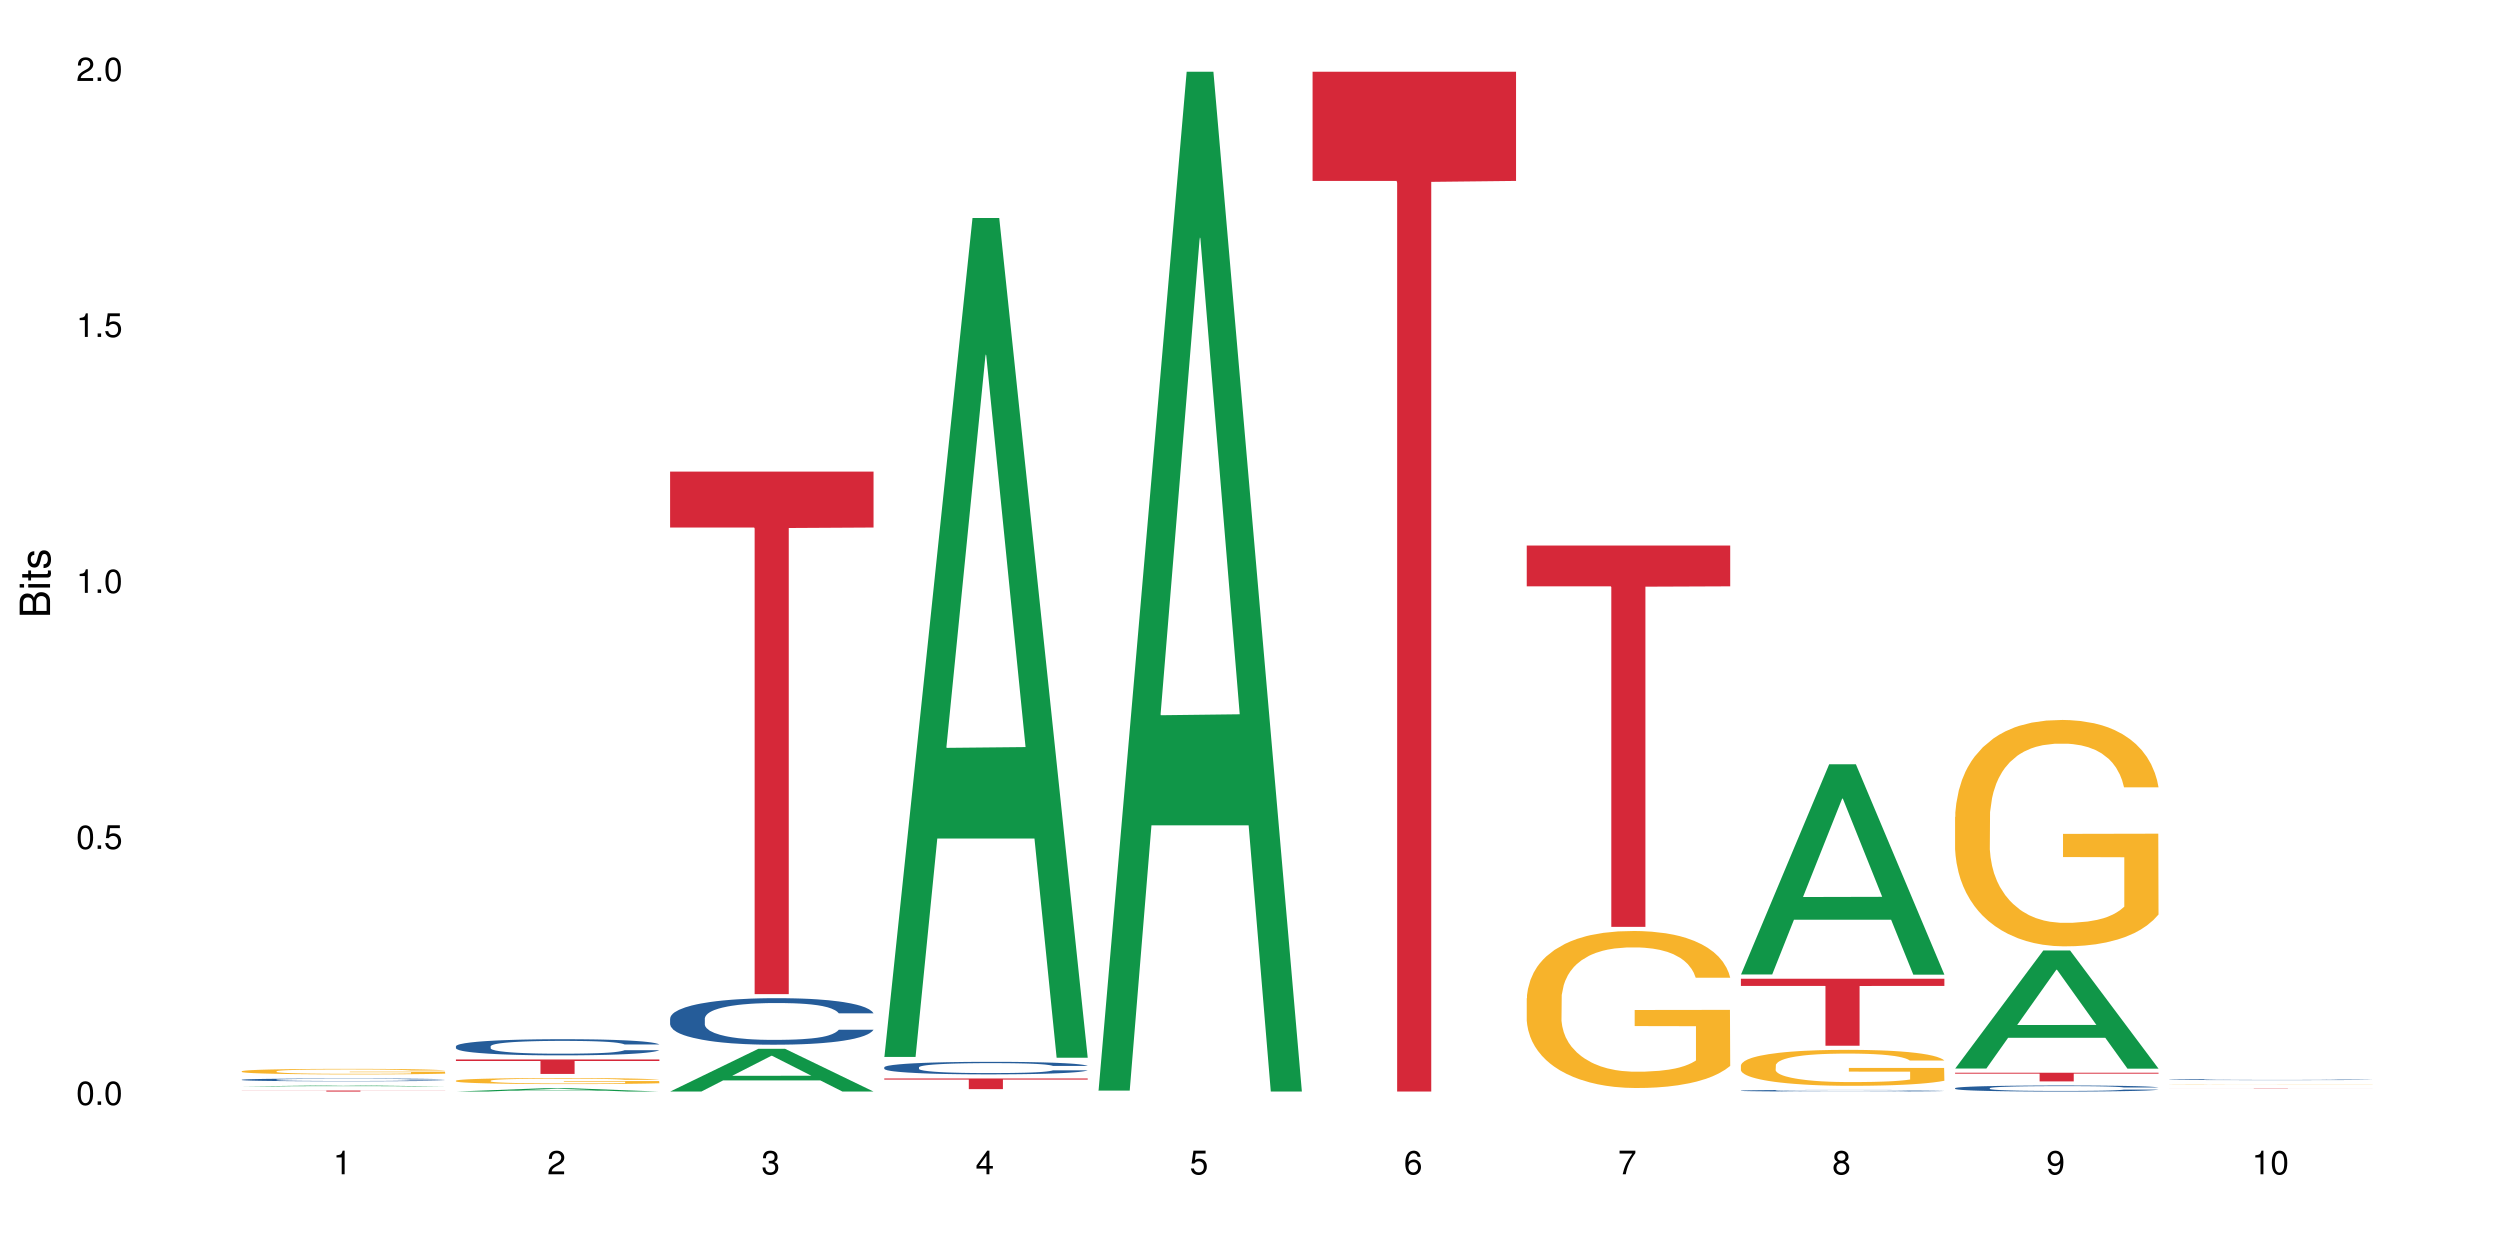 <?xml version="1.0" encoding="UTF-8"?>
<svg xmlns="http://www.w3.org/2000/svg" xmlns:xlink="http://www.w3.org/1999/xlink" width="720pt" height="360pt" viewBox="0 0 720 360" version="1.1">
<defs>
<g>
<symbol overflow="visible" id="glyph0-0">
<path style="stroke:none;" d=""/>
</symbol>
<symbol overflow="visible" id="glyph0-1">
<path style="stroke:none;" d="M 2.641 -6.797 C 2 -6.797 1.422 -6.531 1.078 -6.047 C 0.641 -5.453 0.406 -4.547 0.406 -3.297 C 0.406 -1 1.188 0.219 2.641 0.219 C 4.078 0.219 4.859 -1 4.859 -3.234 C 4.859 -4.562 4.656 -5.438 4.203 -6.047 C 3.844 -6.531 3.281 -6.797 2.641 -6.797 Z M 2.641 -6.047 C 3.547 -6.047 4 -5.125 4 -3.312 C 4 -1.375 3.562 -0.484 2.625 -0.484 C 1.734 -0.484 1.281 -1.422 1.281 -3.281 C 1.281 -5.141 1.734 -6.047 2.641 -6.047 Z M 2.641 -6.047 "/>
</symbol>
<symbol overflow="visible" id="glyph0-2">
<path style="stroke:none;" d="M 1.828 -1 L 0.828 -1 L 0.828 0 L 1.828 0 Z M 1.828 -1 "/>
</symbol>
<symbol overflow="visible" id="glyph0-3">
<path style="stroke:none;" d="M 4.562 -6.797 L 1.062 -6.797 L 0.547 -3.094 L 1.328 -3.094 C 1.719 -3.562 2.047 -3.734 2.578 -3.734 C 3.484 -3.734 4.062 -3.109 4.062 -2.094 C 4.062 -1.125 3.484 -0.531 2.578 -0.531 C 1.828 -0.531 1.375 -0.906 1.188 -1.672 L 0.328 -1.672 C 0.453 -1.109 0.547 -0.844 0.75 -0.594 C 1.125 -0.078 1.828 0.219 2.594 0.219 C 3.969 0.219 4.922 -0.781 4.922 -2.219 C 4.922 -3.562 4.031 -4.484 2.719 -4.484 C 2.25 -4.484 1.859 -4.359 1.469 -4.062 L 1.734 -5.969 L 4.562 -5.969 Z M 4.562 -6.797 "/>
</symbol>
<symbol overflow="visible" id="glyph0-4">
<path style="stroke:none;" d="M 2.484 -4.844 L 2.484 0 L 3.328 0 L 3.328 -6.797 L 2.766 -6.797 C 2.469 -5.75 2.281 -5.609 0.984 -5.453 L 0.984 -4.844 Z M 2.484 -4.844 "/>
</symbol>
<symbol overflow="visible" id="glyph0-5">
<path style="stroke:none;" d="M 4.859 -0.828 L 1.281 -0.828 C 1.359 -1.391 1.672 -1.75 2.5 -2.234 L 3.469 -2.75 C 4.406 -3.266 4.906 -3.969 4.906 -4.812 C 4.906 -5.375 4.672 -5.906 4.266 -6.266 C 3.859 -6.625 3.375 -6.797 2.719 -6.797 C 1.859 -6.797 1.219 -6.5 0.844 -5.922 C 0.609 -5.562 0.5 -5.125 0.484 -4.438 L 1.328 -4.438 C 1.359 -4.906 1.406 -5.188 1.531 -5.406 C 1.75 -5.812 2.188 -6.062 2.703 -6.062 C 3.469 -6.062 4.031 -5.516 4.031 -4.781 C 4.031 -4.25 3.719 -3.797 3.125 -3.438 L 2.234 -2.938 C 0.812 -2.141 0.406 -1.5 0.328 0 L 4.859 0 Z M 4.859 -0.828 "/>
</symbol>
<symbol overflow="visible" id="glyph0-6">
<path style="stroke:none;" d="M 2.125 -3.125 L 2.578 -3.125 C 3.516 -3.125 3.984 -2.703 3.984 -1.891 C 3.984 -1.031 3.469 -0.531 2.578 -0.531 C 1.656 -0.531 1.203 -0.984 1.156 -1.969 L 0.312 -1.969 C 0.344 -1.422 0.438 -1.078 0.609 -0.766 C 0.953 -0.109 1.625 0.219 2.547 0.219 C 3.953 0.219 4.859 -0.609 4.859 -1.906 C 4.859 -2.766 4.516 -3.25 3.703 -3.516 C 4.344 -3.766 4.656 -4.25 4.656 -4.938 C 4.656 -6.109 3.875 -6.797 2.578 -6.797 C 1.203 -6.797 0.484 -6.047 0.453 -4.609 L 1.297 -4.609 C 1.312 -5.016 1.344 -5.25 1.453 -5.453 C 1.641 -5.828 2.062 -6.062 2.594 -6.062 C 3.344 -6.062 3.797 -5.625 3.797 -4.906 C 3.797 -4.422 3.609 -4.141 3.25 -3.984 C 3.016 -3.891 2.719 -3.844 2.125 -3.844 Z M 2.125 -3.125 "/>
</symbol>
<symbol overflow="visible" id="glyph0-7">
<path style="stroke:none;" d="M 3.141 -1.625 L 3.141 0 L 3.984 0 L 3.984 -1.625 L 4.984 -1.625 L 4.984 -2.391 L 3.984 -2.391 L 3.984 -6.797 L 3.359 -6.797 L 0.266 -2.516 L 0.266 -1.625 Z M 3.141 -2.391 L 1 -2.391 L 3.141 -5.359 Z M 3.141 -2.391 "/>
</symbol>
<symbol overflow="visible" id="glyph0-8">
<path style="stroke:none;" d="M 4.781 -5.031 C 4.609 -6.141 3.891 -6.797 2.844 -6.797 C 2.094 -6.797 1.422 -6.438 1.031 -5.828 C 0.609 -5.172 0.406 -4.344 0.406 -3.094 C 0.406 -1.953 0.578 -1.234 0.984 -0.625 C 1.359 -0.078 1.953 0.219 2.703 0.219 C 3.984 0.219 4.922 -0.734 4.922 -2.078 C 4.922 -3.344 4.062 -4.234 2.844 -4.234 C 2.172 -4.234 1.641 -3.969 1.281 -3.469 C 1.281 -5.125 1.828 -6.047 2.797 -6.047 C 3.391 -6.047 3.797 -5.672 3.938 -5.031 Z M 2.734 -3.484 C 3.547 -3.484 4.062 -2.922 4.062 -2 C 4.062 -1.156 3.484 -0.531 2.703 -0.531 C 1.922 -0.531 1.328 -1.188 1.328 -2.047 C 1.328 -2.891 1.906 -3.484 2.734 -3.484 Z M 2.734 -3.484 "/>
</symbol>
<symbol overflow="visible" id="glyph0-9">
<path style="stroke:none;" d="M 4.984 -6.797 L 0.438 -6.797 L 0.438 -5.969 L 4.109 -5.969 C 2.5 -3.656 1.828 -2.234 1.328 0 L 2.219 0 C 2.594 -2.172 3.453 -4.047 4.984 -6.094 Z M 4.984 -6.797 "/>
</symbol>
<symbol overflow="visible" id="glyph0-10">
<path style="stroke:none;" d="M 3.75 -3.578 C 4.453 -4 4.688 -4.344 4.688 -4.984 C 4.688 -6.047 3.844 -6.797 2.641 -6.797 C 1.438 -6.797 0.594 -6.047 0.594 -4.984 C 0.594 -4.359 0.828 -4.016 1.516 -3.578 C 0.734 -3.203 0.359 -2.641 0.359 -1.891 C 0.359 -0.641 1.297 0.219 2.641 0.219 C 3.984 0.219 4.922 -0.641 4.922 -1.875 C 4.922 -2.641 4.531 -3.203 3.75 -3.578 Z M 2.641 -6.047 C 3.359 -6.047 3.812 -5.625 3.812 -4.969 C 3.812 -4.344 3.344 -3.922 2.641 -3.922 C 1.922 -3.922 1.453 -4.344 1.453 -4.984 C 1.453 -5.625 1.922 -6.047 2.641 -6.047 Z M 2.641 -3.203 C 3.484 -3.203 4.062 -2.672 4.062 -1.875 C 4.062 -1.062 3.484 -0.531 2.625 -0.531 C 1.797 -0.531 1.219 -1.078 1.219 -1.875 C 1.219 -2.672 1.797 -3.203 2.641 -3.203 Z M 2.641 -3.203 "/>
</symbol>
<symbol overflow="visible" id="glyph0-11">
<path style="stroke:none;" d="M 0.516 -1.547 C 0.672 -0.438 1.406 0.219 2.438 0.219 C 3.188 0.219 3.859 -0.141 4.266 -0.75 C 4.688 -1.406 4.891 -2.25 4.891 -3.484 C 4.891 -4.625 4.703 -5.359 4.312 -5.953 C 3.938 -6.5 3.344 -6.797 2.594 -6.797 C 1.297 -6.797 0.359 -5.844 0.359 -4.516 C 0.359 -3.25 1.234 -2.344 2.453 -2.344 C 3.094 -2.344 3.562 -2.578 4.016 -3.109 C 4 -1.453 3.469 -0.531 2.5 -0.531 C 1.906 -0.531 1.484 -0.906 1.359 -1.547 Z M 2.578 -6.062 C 3.375 -6.062 3.969 -5.406 3.969 -4.531 C 3.969 -3.688 3.375 -3.094 2.547 -3.094 C 1.734 -3.094 1.234 -3.672 1.234 -4.578 C 1.234 -5.438 1.797 -6.062 2.578 -6.062 Z M 2.578 -6.062 "/>
</symbol>
<symbol overflow="visible" id="glyph1-0">
<path style="stroke:none;" d=""/>
</symbol>
<symbol overflow="visible" id="glyph1-1">
<path style="stroke:none;" d="M 0 -0.953 L 0 -4.891 C 0 -5.719 -0.234 -6.344 -0.734 -6.797 C -1.188 -7.234 -1.812 -7.469 -2.5 -7.469 C -3.547 -7.469 -4.188 -7 -4.625 -5.875 C -4.984 -6.672 -5.641 -7.094 -6.531 -7.094 C -7.156 -7.094 -7.734 -6.859 -8.141 -6.391 C -8.562 -5.938 -8.75 -5.344 -8.75 -4.5 L -8.75 -0.953 Z M -4.984 -2.062 L -7.766 -2.062 L -7.766 -4.219 C -7.766 -4.844 -7.688 -5.203 -7.453 -5.5 C -7.219 -5.812 -6.859 -5.969 -6.375 -5.969 C -5.906 -5.969 -5.531 -5.812 -5.297 -5.5 C -5.062 -5.203 -4.984 -4.844 -4.984 -4.219 Z M -0.984 -2.062 L -4 -2.062 L -4 -4.781 C -4 -5.328 -3.859 -5.688 -3.578 -5.953 C -3.297 -6.219 -2.922 -6.359 -2.484 -6.359 C -2.062 -6.359 -1.688 -6.219 -1.406 -5.953 C -1.109 -5.688 -0.984 -5.328 -0.984 -4.781 Z M -0.984 -2.062 "/>
</symbol>
<symbol overflow="visible" id="glyph1-2">
<path style="stroke:none;" d="M -6.281 -1.797 L -6.281 -0.797 L 0 -0.797 L 0 -1.797 Z M -8.75 -1.797 L -8.75 -0.797 L -7.484 -0.797 L -7.484 -1.797 Z M -8.75 -1.797 "/>
</symbol>
<symbol overflow="visible" id="glyph1-3">
<path style="stroke:none;" d="M -6.281 -3.047 L -6.281 -2.016 L -8.016 -2.016 L -8.016 -1.016 L -6.281 -1.016 L -6.281 -0.172 L -5.469 -0.172 L -5.469 -1.016 L -0.719 -1.016 C -0.078 -1.016 0.281 -1.453 0.281 -2.234 C 0.281 -2.469 0.25 -2.719 0.188 -3.047 L -0.641 -3.047 C -0.609 -2.922 -0.594 -2.766 -0.594 -2.562 C -0.594 -2.141 -0.719 -2.016 -1.156 -2.016 L -5.469 -2.016 L -5.469 -3.047 Z M -6.281 -3.047 "/>
</symbol>
<symbol overflow="visible" id="glyph1-4">
<path style="stroke:none;" d="M -4.531 -5.25 C -5.766 -5.25 -6.469 -4.422 -6.469 -2.969 C -6.469 -1.516 -5.719 -0.562 -4.547 -0.562 C -3.562 -0.562 -3.094 -1.062 -2.734 -2.562 L -2.516 -3.484 C -2.344 -4.188 -2.094 -4.469 -1.625 -4.469 C -1.047 -4.469 -0.641 -3.875 -0.641 -3 C -0.641 -2.453 -0.797 -2 -1.062 -1.75 C -1.25 -1.594 -1.422 -1.531 -1.875 -1.469 L -1.875 -0.406 C -0.422 -0.453 0.281 -1.266 0.281 -2.922 C 0.281 -4.5 -0.5 -5.516 -1.719 -5.516 C -2.656 -5.516 -3.172 -4.984 -3.469 -3.734 L -3.703 -2.766 C -3.891 -1.953 -4.156 -1.609 -4.594 -1.609 C -5.172 -1.609 -5.547 -2.125 -5.547 -2.938 C -5.547 -3.75 -5.203 -4.172 -4.531 -4.203 Z M -4.531 -5.25 "/>
</symbol>
</g>
</defs>
<g id="surface88688">
<rect x="0" y="0" width="720" height="360" style="fill:rgb(100%,100%,100%);fill-opacity:1;stroke:none;"/>
<path style=" stroke:none;fill-rule:nonzero;fill:rgb(6.275%,58.824%,28.235%);fill-opacity:1;" d="M 69.629 312.898 L 69.691 312.898 L 95.047 312.59 L 102.746 312.59 L 128.223 312.898 L 119.273 312.898 L 112.887 312.82 L 84.902 312.82 L 78.645 312.898 L 69.629 312.898 L 87.598 312.785 L 110.32 312.785 L 98.988 312.641 L 98.738 312.641 L 87.535 312.785 L 87.598 312.785 Z M 69.629 312.898 "/>
<path style=" stroke:none;fill-rule:nonzero;fill:rgb(14.51%,36.078%,60%);fill-opacity:1;" d="M 69.629 310.957 L 69.699 310.957 L 69.699 310.941 L 69.914 310.914 L 70.414 310.879 L 70.914 310.852 L 72.203 310.809 L 73.988 310.77 L 75.848 310.734 L 77.203 310.715 L 78.418 310.703 L 81.207 310.676 L 82.992 310.66 L 84.922 310.648 L 87.281 310.637 L 88.996 310.629 L 92.852 310.617 L 95.711 310.613 L 97.926 310.609 L 102.715 310.609 L 105.574 310.613 L 107.645 310.617 L 109.93 310.621 L 111.859 310.629 L 115.219 310.645 L 118.219 310.664 L 119.578 310.676 L 121.723 310.699 L 123.367 310.723 L 124.508 310.742 L 125.797 310.77 L 126.938 310.801 L 127.797 310.84 L 128.223 310.871 L 118.219 310.871 L 117.719 310.84 L 117.148 310.816 L 116.078 310.789 L 115.004 310.766 L 113.504 310.746 L 112.148 310.73 L 110.289 310.719 L 108.645 310.707 L 106.93 310.703 L 105.285 310.699 L 102.141 310.691 L 98.5 310.691 L 97.141 310.695 L 94.355 310.699 L 92.852 310.707 L 90.711 310.715 L 89.207 310.727 L 87.422 310.738 L 86.207 310.754 L 84.707 310.77 L 83.637 310.789 L 82.422 310.812 L 81.707 310.832 L 81.062 310.852 L 80.492 310.875 L 80.062 310.902 L 79.777 310.93 L 79.633 310.953 L 79.633 311.07 L 79.777 311.094 L 80.133 311.125 L 81.062 311.172 L 82.422 311.211 L 83.992 311.238 L 85.492 311.262 L 86.352 311.273 L 87.492 311.285 L 89.281 311.297 L 91.852 311.312 L 93.352 311.32 L 95.641 311.324 L 97.996 311.328 L 101.141 311.328 L 103.93 311.324 L 105.785 311.32 L 107.715 311.316 L 110.359 311.305 L 112.004 311.293 L 113.434 311.277 L 114.504 311.262 L 115.219 311.25 L 116.293 311.23 L 117.148 311.203 L 117.793 311.18 L 118.219 311.152 L 128.223 311.152 L 127.797 311.184 L 127.152 311.211 L 126.508 311.234 L 125.508 311.258 L 124.367 311.281 L 122.723 311.309 L 121.363 311.324 L 119.578 311.344 L 117.934 311.355 L 116.148 311.367 L 113.504 311.383 L 111.789 311.391 L 109.93 311.398 L 107.715 311.402 L 104.93 311.406 L 101.93 311.41 L 96.141 311.41 L 93.926 311.406 L 90.996 311.402 L 87.352 311.387 L 84.707 311.375 L 82.633 311.359 L 80.848 311.344 L 78.848 311.324 L 76.273 311.293 L 74.703 311.27 L 73.633 311.246 L 72.418 311.219 L 71.559 311.191 L 70.559 311.152 L 69.844 311.102 L 69.629 311.059 Z M 69.629 310.957 "/>
<path style=" stroke:none;fill-rule:nonzero;fill:rgb(96.863%,70.196%,16.863%);fill-opacity:1;" d="M 69.629 308.516 L 69.699 308.512 L 69.699 308.484 L 69.988 308.418 L 70.703 308.328 L 71.629 308.25 L 72.629 308.191 L 73.273 308.164 L 74.344 308.117 L 75.273 308.086 L 77.633 308.02 L 80.633 307.961 L 82.277 307.934 L 84.137 307.906 L 86.777 307.879 L 87.992 307.871 L 91.711 307.848 L 95.926 307.832 L 100.57 307.828 L 102.715 307.828 L 105.645 307.836 L 109.645 307.852 L 111.934 307.867 L 113.719 307.879 L 115.578 307.898 L 117.863 307.93 L 120.008 307.965 L 121.723 308 L 123.438 308.043 L 124.867 308.09 L 126.082 308.141 L 127.152 308.203 L 127.797 308.254 L 128.223 308.305 L 118.293 308.305 L 117.719 308.254 L 117.078 308.215 L 116.004 308.164 L 114.934 308.129 L 113.863 308.102 L 111.859 308.066 L 110.145 308.043 L 108.004 308.02 L 105.93 308.008 L 103.57 308 L 102.141 307.996 L 98.355 307.996 L 94.926 308.008 L 92.926 308.02 L 91.496 308.031 L 89.496 308.051 L 88.281 308.07 L 87.566 308.082 L 85.422 308.125 L 83.992 308.168 L 83.207 308.195 L 82.207 308.238 L 81.492 308.277 L 80.707 308.336 L 80.277 308.379 L 79.703 308.48 L 79.633 308.742 L 79.848 308.801 L 80.277 308.859 L 80.848 308.91 L 81.707 308.969 L 82.562 309.012 L 84.062 309.066 L 85.352 309.105 L 86.352 309.129 L 88.281 309.168 L 89.066 309.184 L 90.922 309.207 L 92.852 309.23 L 95.211 309.246 L 96.996 309.254 L 99.855 309.262 L 103.5 309.262 L 107.789 309.254 L 110.504 309.242 L 112.359 309.23 L 113.574 309.219 L 115.078 309.203 L 116.148 309.191 L 117.148 309.172 L 118.363 309.148 L 118.363 308.801 L 100.715 308.797 L 100.715 308.633 L 128.152 308.633 L 128.223 309.203 L 126.723 309.242 L 124.867 309.281 L 123.078 309.312 L 121.223 309.336 L 118.578 309.363 L 116.434 309.383 L 113.148 309.402 L 110.145 309.414 L 107 309.426 L 104.215 309.43 L 100.93 309.43 L 97.996 309.426 L 94.855 309.418 L 92.352 309.406 L 90.066 309.391 L 87.781 309.371 L 84.922 309.344 L 83.062 309.316 L 81.133 309.285 L 79.203 309.25 L 77.488 309.211 L 76.348 309.18 L 75.203 309.145 L 73.988 309.102 L 72.844 309.051 L 71.988 309.004 L 71.203 308.953 L 70.629 308.906 L 70.059 308.84 L 69.773 308.789 L 69.629 308.742 Z M 69.629 308.516 "/>
<path style=" stroke:none;fill-rule:nonzero;fill:rgb(83.922%,15.686%,22.353%);fill-opacity:1;" d="M 69.629 314.078 L 128.223 314.078 L 128.223 314.109 L 103.805 314.109 L 103.805 314.371 L 93.98 314.371 L 93.98 314.109 L 69.629 314.109 Z M 69.629 314.078 "/>
<path style=" stroke:none;fill-rule:nonzero;fill:rgb(6.275%,58.824%,28.235%);fill-opacity:1;" d="M 131.309 314.371 L 131.371 314.367 L 156.727 313.398 L 164.426 313.398 L 189.902 314.371 L 180.953 314.371 L 174.566 314.117 L 146.582 314.117 L 140.324 314.371 L 131.309 314.371 L 149.273 314.012 L 172 314.012 L 160.668 313.559 L 160.418 313.559 L 149.211 314.012 L 149.273 314.012 Z M 131.309 314.371 "/>
<path style=" stroke:none;fill-rule:nonzero;fill:rgb(14.51%,36.078%,60%);fill-opacity:1;" d="M 131.309 301.316 L 131.379 301.312 L 131.379 301.211 L 131.594 301.051 L 132.094 300.844 L 132.594 300.703 L 133.883 300.453 L 135.668 300.211 L 137.523 300.023 L 138.883 299.914 L 140.098 299.828 L 142.883 299.672 L 144.672 299.59 L 146.602 299.52 L 148.957 299.445 L 150.672 299.402 L 154.531 299.336 L 157.391 299.305 L 159.605 299.293 L 164.395 299.293 L 167.25 299.309 L 169.324 299.332 L 171.609 299.363 L 173.539 299.402 L 176.898 299.496 L 179.898 299.617 L 181.258 299.684 L 183.402 299.816 L 185.043 299.941 L 186.188 300.055 L 187.473 300.211 L 188.617 300.402 L 189.477 300.621 L 189.902 300.801 L 179.898 300.801 L 179.398 300.633 L 178.828 300.5 L 177.758 300.324 L 176.684 300.203 L 175.184 300.078 L 173.824 300 L 171.969 299.918 L 170.324 299.867 L 168.609 299.828 L 166.965 299.805 L 163.82 299.777 L 160.176 299.777 L 158.82 299.785 L 156.031 299.82 L 154.531 299.852 L 152.387 299.91 L 150.887 299.965 L 149.102 300.051 L 147.887 300.121 L 146.387 300.234 L 145.312 300.332 L 144.098 300.469 L 143.387 300.578 L 142.742 300.695 L 142.172 300.836 L 141.742 300.984 L 141.457 301.145 L 141.312 301.297 L 141.312 301.953 L 141.457 302.109 L 141.812 302.285 L 142.742 302.547 L 144.098 302.773 L 145.672 302.949 L 147.172 303.078 L 148.031 303.137 L 149.172 303.207 L 150.961 303.289 L 153.531 303.375 L 155.031 303.41 L 157.32 303.445 L 159.676 303.461 L 162.82 303.461 L 165.609 303.445 L 167.465 303.422 L 169.395 303.387 L 172.039 303.316 L 173.684 303.246 L 175.113 303.168 L 176.184 303.086 L 176.898 303.02 L 177.969 302.887 L 178.828 302.742 L 179.473 302.594 L 179.898 302.449 L 189.902 302.449 L 189.477 302.617 L 188.832 302.785 L 188.188 302.906 L 187.188 303.055 L 186.047 303.188 L 184.402 303.336 L 183.043 303.434 L 181.258 303.543 L 179.613 303.621 L 177.828 303.695 L 175.184 303.781 L 173.469 303.82 L 171.609 303.859 L 169.395 303.895 L 166.609 303.926 L 163.605 303.941 L 160.82 303.945 L 157.82 303.938 L 155.605 303.918 L 152.676 303.883 L 149.031 303.805 L 146.387 303.723 L 144.312 303.645 L 142.527 303.559 L 140.527 303.445 L 137.953 303.258 L 136.383 303.113 L 135.309 302.992 L 134.094 302.828 L 133.238 302.68 L 132.238 302.441 L 131.523 302.137 L 131.309 301.902 Z M 131.309 301.316 "/>
<path style=" stroke:none;fill-rule:nonzero;fill:rgb(96.863%,70.196%,16.863%);fill-opacity:1;" d="M 131.309 311.219 L 131.379 311.219 L 131.379 311.188 L 131.664 311.113 L 132.379 311.016 L 133.309 310.934 L 134.309 310.871 L 134.953 310.836 L 136.023 310.789 L 136.953 310.754 L 139.312 310.68 L 142.312 310.613 L 143.957 310.586 L 145.812 310.559 L 148.457 310.527 L 149.672 310.516 L 153.391 310.492 L 157.605 310.477 L 162.25 310.469 L 164.395 310.473 L 167.324 310.477 L 171.324 310.496 L 173.613 310.512 L 175.398 310.527 L 177.254 310.547 L 179.543 310.582 L 181.688 310.617 L 183.402 310.656 L 185.117 310.707 L 186.547 310.758 L 187.762 310.812 L 188.832 310.879 L 189.477 310.934 L 189.902 310.992 L 179.973 310.992 L 179.398 310.934 L 178.758 310.891 L 177.684 310.84 L 176.613 310.801 L 175.539 310.77 L 173.539 310.73 L 171.824 310.703 L 169.68 310.68 L 167.609 310.668 L 165.25 310.656 L 163.82 310.652 L 160.035 310.652 L 156.605 310.664 L 154.605 310.68 L 153.176 310.691 L 151.172 310.715 L 149.957 310.734 L 149.246 310.746 L 147.102 310.797 L 145.672 310.84 L 144.887 310.871 L 143.887 310.918 L 143.172 310.961 L 142.383 311.027 L 141.957 311.074 L 141.383 311.184 L 141.312 311.469 L 141.527 311.531 L 141.957 311.598 L 142.527 311.652 L 143.387 311.715 L 144.242 311.762 L 145.742 311.824 L 147.027 311.863 L 148.031 311.891 L 149.957 311.934 L 150.746 311.949 L 152.602 311.977 L 154.531 312 L 156.891 312.02 L 158.676 312.031 L 161.535 312.039 L 165.18 312.039 L 169.469 312.027 L 172.184 312.016 L 174.039 312.004 L 175.254 311.992 L 176.754 311.973 L 177.828 311.957 L 178.828 311.941 L 180.043 311.914 L 180.043 311.531 L 162.391 311.531 L 162.391 311.352 L 189.832 311.348 L 189.902 311.973 L 188.402 312.016 L 186.547 312.059 L 184.758 312.09 L 182.902 312.117 L 180.258 312.148 L 178.113 312.168 L 174.824 312.188 L 171.824 312.203 L 168.68 312.215 L 165.895 312.219 L 162.605 312.219 L 159.676 312.215 L 156.531 312.207 L 154.031 312.195 L 151.746 312.18 L 149.457 312.156 L 146.602 312.125 L 144.742 312.098 L 142.812 312.062 L 140.883 312.023 L 139.168 311.98 L 138.027 311.945 L 136.883 311.906 L 135.668 311.859 L 134.523 311.805 L 133.668 311.758 L 132.879 311.699 L 132.309 311.648 L 131.738 311.574 L 131.453 311.52 L 131.309 311.469 Z M 131.309 311.219 "/>
<path style=" stroke:none;fill-rule:nonzero;fill:rgb(83.922%,15.686%,22.353%);fill-opacity:1;" d="M 131.309 305.125 L 189.902 305.125 L 189.902 305.57 L 165.484 305.574 L 165.484 309.289 L 155.656 309.289 L 155.656 305.578 L 155.516 305.57 L 131.309 305.57 Z M 131.309 305.125 "/>
<path style=" stroke:none;fill-rule:nonzero;fill:rgb(6.275%,58.824%,28.235%);fill-opacity:1;" d="M 192.988 314.359 L 193.051 314.348 L 218.402 302.059 L 226.105 302.059 L 251.582 314.371 L 242.629 314.371 L 236.246 311.156 L 208.262 311.156 L 202.004 314.359 L 192.988 314.359 L 210.953 309.828 L 233.68 309.816 L 222.348 304.07 L 222.223 304.059 L 222.098 304.094 L 210.891 309.816 L 210.953 309.828 Z M 192.988 314.359 "/>
<path style=" stroke:none;fill-rule:nonzero;fill:rgb(14.51%,36.078%,60%);fill-opacity:1;" d="M 192.988 293.312 L 193.059 293.301 L 193.059 293.008 L 193.273 292.543 L 193.773 291.953 L 194.273 291.551 L 195.559 290.828 L 197.348 290.129 L 199.203 289.59 L 200.562 289.273 L 201.777 289.027 L 204.562 288.574 L 206.352 288.34 L 208.281 288.133 L 210.637 287.926 L 212.352 287.805 L 216.211 287.605 L 219.07 287.52 L 221.285 287.484 L 226.074 287.484 L 228.93 287.535 L 231.004 287.594 L 233.289 287.691 L 235.219 287.805 L 238.578 288.07 L 241.578 288.414 L 242.938 288.609 L 245.082 288.992 L 246.723 289.359 L 247.867 289.676 L 249.152 290.129 L 250.297 290.68 L 251.152 291.305 L 251.582 291.832 L 241.578 291.832 L 241.078 291.34 L 240.508 290.961 L 239.434 290.461 L 238.363 290.105 L 236.863 289.75 L 235.504 289.516 L 233.648 289.285 L 232.004 289.137 L 230.289 289.027 L 228.645 288.953 L 225.5 288.879 L 221.855 288.879 L 220.5 288.906 L 217.711 289.004 L 216.211 289.09 L 214.066 289.262 L 212.566 289.418 L 210.781 289.664 L 209.566 289.871 L 208.066 290.191 L 206.992 290.473 L 205.777 290.875 L 205.062 291.184 L 204.422 291.523 L 203.848 291.93 L 203.422 292.359 L 203.133 292.812 L 202.992 293.25 L 202.992 295.148 L 203.133 295.59 L 203.492 296.105 L 204.422 296.852 L 205.777 297.5 L 207.352 298.016 L 208.852 298.383 L 209.707 298.555 L 210.852 298.75 L 212.637 298.996 L 215.211 299.238 L 216.711 299.336 L 219 299.434 L 221.355 299.484 L 224.5 299.484 L 227.289 299.434 L 229.145 299.375 L 231.074 299.277 L 233.719 299.066 L 235.363 298.871 L 236.793 298.641 L 237.863 298.406 L 238.578 298.211 L 239.648 297.832 L 240.508 297.414 L 241.148 296.984 L 241.578 296.57 L 251.582 296.57 L 251.152 297.059 L 250.512 297.535 L 249.867 297.891 L 248.867 298.32 L 247.723 298.699 L 246.082 299.129 L 244.723 299.41 L 242.938 299.715 L 241.293 299.949 L 239.508 300.156 L 236.863 300.402 L 235.148 300.523 L 233.289 300.637 L 231.074 300.734 L 228.289 300.82 L 225.285 300.867 L 222.5 300.879 L 219.5 300.855 L 217.285 300.805 L 214.352 300.695 L 210.711 300.477 L 208.066 300.242 L 205.992 300.012 L 204.207 299.766 L 202.207 299.434 L 199.633 298.895 L 198.062 298.48 L 196.988 298.137 L 195.773 297.66 L 194.918 297.23 L 193.918 296.547 L 193.203 295.676 L 192.988 295.004 Z M 192.988 293.312 "/>
<path style=" stroke:none;fill-rule:nonzero;fill:rgb(83.922%,15.686%,22.353%);fill-opacity:1;" d="M 192.988 135.82 L 251.582 135.82 L 251.582 151.926 L 227.164 152.066 L 227.164 286.305 L 217.336 286.305 L 217.336 152.211 L 217.195 151.926 L 192.988 151.926 Z M 192.988 135.82 "/>
<path style=" stroke:none;fill-rule:nonzero;fill:rgb(6.275%,58.824%,28.235%);fill-opacity:1;" d="M 254.668 304.402 L 254.73 304.176 L 280.082 62.777 L 287.781 62.777 L 313.262 304.629 L 304.309 304.629 L 297.926 241.5 L 269.941 241.5 L 263.68 304.402 L 254.668 304.402 L 272.633 215.383 L 295.359 215.156 L 284.027 102.293 L 283.902 102.066 L 283.777 102.746 L 272.57 215.156 L 272.633 215.383 Z M 254.668 304.402 "/>
<path style=" stroke:none;fill-rule:nonzero;fill:rgb(14.51%,36.078%,60%);fill-opacity:1;" d="M 254.668 307.379 L 254.738 307.375 L 254.738 307.297 L 254.953 307.172 L 255.453 307.012 L 255.953 306.906 L 257.238 306.711 L 259.027 306.523 L 260.883 306.375 L 262.242 306.289 L 263.457 306.223 L 266.242 306.102 L 268.031 306.039 L 269.957 305.984 L 272.316 305.926 L 274.031 305.895 L 277.891 305.84 L 280.75 305.82 L 282.965 305.809 L 287.75 305.809 L 290.609 305.82 L 292.684 305.84 L 294.969 305.863 L 296.898 305.895 L 300.258 305.969 L 303.258 306.059 L 304.617 306.113 L 306.758 306.215 L 308.402 306.312 L 309.547 306.398 L 310.832 306.523 L 311.977 306.672 L 312.832 306.84 L 313.262 306.98 L 303.258 306.98 L 302.758 306.848 L 302.188 306.746 L 301.113 306.609 L 300.043 306.516 L 298.543 306.418 L 297.184 306.355 L 295.328 306.293 L 293.684 306.254 L 291.969 306.223 L 290.324 306.203 L 287.18 306.184 L 283.535 306.184 L 282.18 306.191 L 279.391 306.219 L 277.891 306.242 L 275.746 306.289 L 274.246 306.332 L 272.461 306.395 L 271.246 306.453 L 269.746 306.539 L 268.672 306.613 L 267.457 306.723 L 266.742 306.805 L 266.102 306.898 L 265.527 307.008 L 265.102 307.121 L 264.812 307.246 L 264.672 307.363 L 264.672 307.875 L 264.812 307.992 L 265.172 308.133 L 266.102 308.336 L 267.457 308.508 L 269.031 308.648 L 270.531 308.746 L 271.387 308.793 L 272.531 308.848 L 274.316 308.91 L 276.891 308.977 L 278.391 309.004 L 280.676 309.031 L 283.035 309.043 L 286.18 309.043 L 288.965 309.031 L 290.824 309.016 L 292.754 308.988 L 295.398 308.934 L 297.043 308.879 L 298.469 308.816 L 299.543 308.754 L 300.258 308.699 L 301.328 308.598 L 302.188 308.484 L 302.828 308.371 L 303.258 308.258 L 313.262 308.258 L 312.832 308.391 L 312.191 308.52 L 311.547 308.613 L 310.547 308.73 L 309.402 308.832 L 307.762 308.949 L 306.402 309.023 L 304.617 309.105 L 302.973 309.168 L 301.188 309.227 L 298.543 309.293 L 296.828 309.324 L 294.969 309.355 L 292.754 309.379 L 289.969 309.402 L 286.965 309.418 L 284.18 309.422 L 281.176 309.414 L 278.961 309.402 L 276.031 309.371 L 272.387 309.312 L 269.746 309.25 L 267.672 309.188 L 265.887 309.121 L 263.887 309.031 L 261.312 308.887 L 259.742 308.773 L 258.668 308.68 L 257.453 308.551 L 256.598 308.438 L 255.598 308.25 L 254.883 308.016 L 254.668 307.836 Z M 254.668 307.379 "/>
<path style=" stroke:none;fill-rule:nonzero;fill:rgb(83.922%,15.686%,22.353%);fill-opacity:1;" d="M 254.668 310.602 L 313.262 310.602 L 313.262 310.93 L 288.84 310.93 L 288.84 313.668 L 279.016 313.668 L 279.016 310.934 L 278.875 310.93 L 254.668 310.93 Z M 254.668 310.602 "/>
<path style=" stroke:none;fill-rule:nonzero;fill:rgb(6.275%,58.824%,28.235%);fill-opacity:1;" d="M 316.348 314.094 L 316.41 313.82 L 341.762 20.664 L 349.461 20.664 L 374.941 314.371 L 365.988 314.371 L 359.605 237.703 L 331.621 237.703 L 325.359 314.094 L 316.348 314.094 L 334.312 205.988 L 357.039 205.711 L 345.707 68.648 L 345.582 68.375 L 345.457 69.199 L 334.25 205.711 L 334.312 205.988 Z M 316.348 314.094 "/>
<path style=" stroke:none;fill-rule:nonzero;fill:rgb(83.922%,15.686%,22.353%);fill-opacity:1;" d="M 378.023 20.664 L 436.621 20.664 L 436.621 52.102 L 412.199 52.379 L 412.199 314.371 L 402.375 314.371 L 402.375 52.652 L 402.23 52.102 L 378.023 52.102 Z M 378.023 20.664 "/>
<path style=" stroke:none;fill-rule:nonzero;fill:rgb(96.863%,70.196%,16.863%);fill-opacity:1;" d="M 439.703 287.492 L 439.777 287.453 L 439.777 286.625 L 440.062 284.77 L 440.777 282.207 L 441.707 280.102 L 442.707 278.449 L 443.348 277.582 L 444.422 276.344 L 445.348 275.434 L 447.707 273.574 L 450.707 271.84 L 452.352 271.098 L 454.211 270.395 L 456.855 269.609 L 458.07 269.32 L 461.785 268.66 L 466 268.246 L 470.645 268.125 L 472.789 268.164 L 475.719 268.328 L 479.719 268.785 L 482.008 269.199 L 483.793 269.609 L 485.652 270.148 L 487.938 270.973 L 490.082 271.965 L 491.797 272.957 L 493.512 274.195 L 494.941 275.516 L 496.156 276.961 L 497.227 278.695 L 497.871 280.141 L 498.301 281.586 L 488.367 281.586 L 487.797 280.141 L 487.152 279.027 L 486.082 277.664 L 485.008 276.672 L 483.938 275.887 L 481.938 274.812 L 480.223 274.152 L 478.078 273.574 L 476.004 273.203 L 473.648 272.957 L 472.219 272.875 L 468.43 272.875 L 465 273.164 L 463 273.492 L 461.57 273.824 L 459.57 274.441 L 458.355 274.938 L 457.641 275.27 L 455.496 276.551 L 454.066 277.707 L 453.281 278.488 L 452.281 279.73 L 451.566 280.844 L 450.781 282.496 L 450.352 283.734 L 449.781 286.543 L 449.707 293.977 L 449.922 295.547 L 450.352 297.242 L 450.922 298.727 L 451.781 300.297 L 452.637 301.496 L 454.141 303.105 L 455.426 304.18 L 456.426 304.883 L 458.355 305.996 L 459.141 306.367 L 461 307.113 L 462.93 307.691 L 465.285 308.188 L 467.074 308.434 L 469.93 308.641 L 473.574 308.641 L 477.863 308.391 L 480.578 308.062 L 482.438 307.73 L 483.652 307.441 L 485.152 306.988 L 486.223 306.574 L 487.223 306.121 L 488.438 305.418 L 488.438 295.547 L 470.789 295.508 L 470.789 290.879 L 498.227 290.84 L 498.301 306.988 L 496.801 308.102 L 494.941 309.176 L 493.156 310.004 L 491.297 310.707 L 488.652 311.488 L 486.508 311.984 L 483.223 312.562 L 480.223 312.934 L 477.078 313.184 L 474.289 313.309 L 471.004 313.348 L 468.074 313.266 L 464.93 313.02 L 462.43 312.688 L 460.141 312.273 L 457.855 311.738 L 454.996 310.871 L 453.137 310.168 L 451.211 309.301 L 449.281 308.27 L 447.566 307.152 L 446.422 306.285 L 445.277 305.293 L 444.062 304.055 L 442.922 302.652 L 442.062 301.371 L 441.277 299.926 L 440.703 298.562 L 440.133 296.703 L 439.848 295.219 L 439.703 293.938 Z M 439.703 287.492 "/>
<path style=" stroke:none;fill-rule:nonzero;fill:rgb(83.922%,15.686%,22.353%);fill-opacity:1;" d="M 439.703 157.105 L 498.301 157.105 L 498.301 168.863 L 473.879 168.965 L 473.879 266.945 L 464.055 266.945 L 464.055 169.07 L 463.91 168.863 L 439.703 168.863 Z M 439.703 157.105 "/>
<path style=" stroke:none;fill-rule:nonzero;fill:rgb(6.275%,58.824%,28.235%);fill-opacity:1;" d="M 501.383 280.641 L 501.445 280.582 L 526.801 220.113 L 534.5 220.113 L 559.98 280.695 L 551.027 280.695 L 544.641 264.883 L 516.66 264.883 L 510.398 280.641 L 501.383 280.641 L 519.352 258.34 L 542.074 258.285 L 530.742 230.012 L 530.617 229.957 L 530.492 230.125 L 519.289 258.285 L 519.352 258.34 Z M 501.383 280.641 "/>
<path style=" stroke:none;fill-rule:nonzero;fill:rgb(14.51%,36.078%,60%);fill-opacity:1;" d="M 501.383 314.102 L 501.453 314.102 L 501.453 314.094 L 501.668 314.074 L 502.168 314.055 L 502.668 314.039 L 503.957 314.016 L 505.742 313.992 L 507.602 313.973 L 508.957 313.961 L 510.172 313.953 L 512.961 313.934 L 514.746 313.926 L 516.676 313.918 L 519.035 313.914 L 520.75 313.906 L 524.605 313.902 L 527.465 313.898 L 537.328 313.898 L 539.398 313.902 L 541.688 313.902 L 543.613 313.906 L 546.973 313.918 L 549.977 313.93 L 551.332 313.938 L 553.477 313.949 L 555.121 313.965 L 556.262 313.973 L 557.551 313.992 L 558.691 314.012 L 559.551 314.031 L 559.98 314.051 L 549.977 314.051 L 549.473 314.035 L 548.902 314.02 L 547.832 314.004 L 546.758 313.988 L 545.258 313.977 L 543.902 313.969 L 542.043 313.961 L 540.398 313.957 L 538.684 313.953 L 537.039 313.949 L 533.898 313.945 L 528.895 313.945 L 526.109 313.949 L 524.605 313.953 L 522.465 313.961 L 520.961 313.965 L 519.176 313.973 L 517.961 313.98 L 516.461 313.992 L 515.391 314.004 L 514.176 314.016 L 513.461 314.027 L 512.816 314.039 L 512.246 314.055 L 511.816 314.07 L 511.531 314.086 L 511.387 314.102 L 511.387 314.168 L 511.531 314.184 L 511.887 314.203 L 512.816 314.227 L 514.176 314.25 L 515.746 314.27 L 517.246 314.281 L 518.105 314.289 L 519.246 314.297 L 521.035 314.305 L 523.605 314.312 L 525.105 314.316 L 527.395 314.32 L 535.684 314.32 L 537.543 314.316 L 539.469 314.312 L 542.113 314.305 L 543.758 314.301 L 545.188 314.293 L 546.258 314.281 L 546.973 314.277 L 548.047 314.262 L 548.902 314.25 L 549.547 314.234 L 549.977 314.219 L 559.98 314.219 L 559.551 314.234 L 558.906 314.254 L 558.266 314.266 L 557.262 314.281 L 556.121 314.293 L 554.477 314.309 L 553.117 314.32 L 551.332 314.328 L 549.688 314.336 L 547.902 314.344 L 545.258 314.355 L 543.543 314.359 L 541.688 314.363 L 539.469 314.367 L 536.684 314.367 L 533.684 314.371 L 527.895 314.371 L 525.68 314.367 L 522.75 314.363 L 519.105 314.355 L 516.461 314.348 L 514.391 314.34 L 512.602 314.332 L 510.602 314.32 L 508.027 314.301 L 506.457 314.285 L 505.387 314.273 L 504.172 314.258 L 503.312 314.242 L 502.312 314.219 L 501.598 314.188 L 501.383 314.164 Z M 501.383 314.102 "/>
<path style=" stroke:none;fill-rule:nonzero;fill:rgb(96.863%,70.196%,16.863%);fill-opacity:1;" d="M 501.383 306.793 L 501.453 306.781 L 501.453 306.594 L 501.742 306.168 L 502.457 305.582 L 503.383 305.098 L 504.383 304.719 L 505.027 304.52 L 506.102 304.234 L 507.027 304.027 L 509.387 303.602 L 512.387 303.203 L 514.031 303.035 L 515.891 302.875 L 518.535 302.695 L 519.75 302.629 L 523.465 302.477 L 527.68 302.383 L 532.324 302.352 L 534.469 302.363 L 537.398 302.398 L 541.398 302.504 L 543.688 302.598 L 545.473 302.695 L 547.332 302.816 L 549.617 303.004 L 551.762 303.234 L 553.477 303.461 L 555.191 303.742 L 556.621 304.047 L 557.836 304.379 L 558.906 304.777 L 559.551 305.105 L 559.98 305.438 L 550.047 305.438 L 549.473 305.105 L 548.832 304.852 L 547.758 304.539 L 546.688 304.312 L 545.617 304.133 L 543.613 303.887 L 541.898 303.734 L 539.758 303.602 L 537.684 303.516 L 535.324 303.461 L 533.898 303.441 L 530.109 303.441 L 526.68 303.508 L 524.68 303.582 L 523.25 303.66 L 521.25 303.801 L 520.035 303.914 L 519.32 303.988 L 517.176 304.285 L 515.746 304.547 L 514.961 304.727 L 513.961 305.012 L 513.246 305.27 L 512.461 305.648 L 512.031 305.93 L 511.461 306.574 L 511.387 308.277 L 511.602 308.637 L 512.031 309.027 L 512.602 309.367 L 513.461 309.727 L 514.316 310 L 515.816 310.371 L 517.105 310.617 L 518.105 310.777 L 520.035 311.031 L 520.82 311.117 L 522.68 311.289 L 524.605 311.422 L 526.965 311.535 L 528.75 311.59 L 531.609 311.637 L 535.254 311.637 L 539.543 311.582 L 542.258 311.504 L 544.113 311.43 L 545.328 311.363 L 546.832 311.258 L 547.902 311.164 L 548.902 311.062 L 550.117 310.898 L 550.117 308.637 L 532.469 308.629 L 532.469 307.566 L 559.906 307.559 L 559.98 311.258 L 558.477 311.516 L 556.621 311.762 L 554.832 311.949 L 552.977 312.113 L 550.332 312.293 L 548.188 312.406 L 544.902 312.539 L 541.898 312.621 L 538.754 312.68 L 535.969 312.707 L 532.684 312.719 L 529.754 312.699 L 526.609 312.641 L 524.105 312.566 L 521.82 312.473 L 519.535 312.348 L 516.676 312.148 L 514.816 311.988 L 512.887 311.789 L 510.957 311.555 L 509.242 311.297 L 508.102 311.098 L 506.957 310.871 L 505.742 310.586 L 504.598 310.266 L 503.742 309.973 L 502.957 309.641 L 502.383 309.328 L 501.812 308.902 L 501.527 308.562 L 501.383 308.27 Z M 501.383 306.793 "/>
<path style=" stroke:none;fill-rule:nonzero;fill:rgb(83.922%,15.686%,22.353%);fill-opacity:1;" d="M 501.383 281.875 L 559.98 281.875 L 559.98 283.941 L 535.559 283.961 L 535.559 301.172 L 525.734 301.172 L 525.734 283.977 L 525.59 283.941 L 501.383 283.941 Z M 501.383 281.875 "/>
<path style=" stroke:none;fill-rule:nonzero;fill:rgb(6.275%,58.824%,28.235%);fill-opacity:1;" d="M 563.062 307.734 L 563.125 307.703 L 588.48 273.73 L 596.18 273.73 L 621.656 307.77 L 612.707 307.77 L 606.32 298.883 L 578.336 298.883 L 572.078 307.734 L 563.062 307.734 L 581.031 295.207 L 603.754 295.176 L 592.422 279.293 L 592.297 279.262 L 592.172 279.355 L 580.965 295.176 L 581.031 295.207 Z M 563.062 307.734 "/>
<path style=" stroke:none;fill-rule:nonzero;fill:rgb(14.51%,36.078%,60%);fill-opacity:1;" d="M 563.062 313.383 L 563.133 313.383 L 563.133 313.344 L 563.348 313.281 L 563.848 313.207 L 564.348 313.152 L 565.637 313.059 L 567.422 312.969 L 569.281 312.898 L 570.637 312.855 L 571.852 312.824 L 574.641 312.766 L 576.426 312.734 L 578.355 312.707 L 580.711 312.68 L 582.426 312.664 L 586.285 312.637 L 589.145 312.625 L 591.359 312.621 L 596.148 312.621 L 599.004 312.629 L 601.078 312.637 L 603.363 312.648 L 605.293 312.664 L 608.652 312.699 L 611.652 312.742 L 613.012 312.77 L 615.156 312.816 L 616.797 312.867 L 617.941 312.906 L 619.227 312.969 L 620.371 313.039 L 621.23 313.121 L 621.656 313.188 L 611.652 313.188 L 611.152 313.125 L 610.582 313.074 L 609.512 313.012 L 608.438 312.965 L 606.938 312.918 L 605.578 312.887 L 603.723 312.855 L 602.078 312.836 L 600.363 312.824 L 598.719 312.812 L 595.574 312.805 L 591.93 312.805 L 590.574 312.809 L 587.785 312.82 L 586.285 312.832 L 584.145 312.852 L 582.641 312.875 L 580.855 312.906 L 579.641 312.934 L 578.141 312.977 L 577.066 313.012 L 575.855 313.062 L 575.141 313.105 L 574.496 313.148 L 573.926 313.203 L 573.496 313.258 L 573.211 313.316 L 573.066 313.375 L 573.066 313.621 L 573.211 313.68 L 573.566 313.746 L 574.496 313.844 L 575.855 313.93 L 577.426 313.996 L 578.926 314.043 L 579.785 314.066 L 580.926 314.094 L 582.715 314.125 L 585.285 314.156 L 586.785 314.168 L 589.074 314.184 L 591.43 314.188 L 594.574 314.188 L 597.363 314.184 L 599.219 314.176 L 601.148 314.16 L 603.793 314.133 L 605.438 314.109 L 606.867 314.078 L 607.938 314.047 L 608.652 314.023 L 609.723 313.973 L 610.582 313.918 L 611.227 313.863 L 611.652 313.809 L 621.656 313.809 L 621.23 313.871 L 620.586 313.934 L 619.941 313.98 L 618.941 314.035 L 617.801 314.086 L 616.156 314.141 L 614.797 314.18 L 613.012 314.219 L 611.367 314.25 L 609.582 314.277 L 606.938 314.309 L 605.223 314.324 L 603.363 314.34 L 601.148 314.352 L 598.363 314.363 L 595.363 314.367 L 592.574 314.371 L 589.574 314.367 L 587.359 314.359 L 584.43 314.348 L 580.785 314.316 L 578.141 314.289 L 576.066 314.258 L 574.281 314.227 L 572.281 314.184 L 569.707 314.113 L 568.137 314.059 L 567.062 314.012 L 565.848 313.949 L 564.992 313.895 L 563.992 313.805 L 563.277 313.691 L 563.062 313.602 Z M 563.062 313.383 "/>
<path style=" stroke:none;fill-rule:nonzero;fill:rgb(96.863%,70.196%,16.863%);fill-opacity:1;" d="M 563.062 235.273 L 563.133 235.215 L 563.133 234.023 L 563.422 231.344 L 564.133 227.652 L 565.062 224.613 L 566.062 222.23 L 566.707 220.98 L 567.777 219.195 L 568.707 217.887 L 571.066 215.207 L 574.066 212.703 L 575.711 211.633 L 577.57 210.621 L 580.211 209.488 L 581.426 209.07 L 585.145 208.117 L 589.359 207.523 L 594.004 207.344 L 596.148 207.406 L 599.078 207.641 L 603.078 208.297 L 605.367 208.895 L 607.152 209.488 L 609.012 210.262 L 611.297 211.453 L 613.441 212.883 L 615.156 214.312 L 616.871 216.098 L 618.301 218.004 L 619.516 220.09 L 620.586 222.59 L 621.23 224.676 L 621.656 226.758 L 611.727 226.758 L 611.152 224.676 L 610.512 223.066 L 609.438 221.102 L 608.367 219.672 L 607.293 218.539 L 605.293 216.992 L 603.578 216.039 L 601.434 215.207 L 599.363 214.668 L 597.004 214.312 L 595.574 214.191 L 591.789 214.191 L 588.359 214.609 L 586.359 215.086 L 584.93 215.562 L 582.93 216.457 L 581.715 217.172 L 581 217.648 L 578.855 219.492 L 577.426 221.16 L 576.641 222.293 L 575.641 224.078 L 574.926 225.688 L 574.137 228.066 L 573.711 229.855 L 573.137 233.902 L 573.066 244.625 L 573.281 246.887 L 573.711 249.328 L 574.281 251.473 L 575.141 253.734 L 575.996 255.461 L 577.496 257.785 L 578.785 259.332 L 579.785 260.344 L 581.715 261.953 L 582.5 262.488 L 584.355 263.559 L 586.285 264.395 L 588.645 265.109 L 590.43 265.465 L 593.289 265.762 L 596.934 265.762 L 601.223 265.406 L 603.938 264.93 L 605.793 264.453 L 607.008 264.035 L 608.508 263.383 L 609.582 262.785 L 610.582 262.133 L 611.797 261.117 L 611.797 246.887 L 594.148 246.828 L 594.148 240.156 L 621.586 240.098 L 621.656 263.383 L 620.156 264.988 L 618.301 266.539 L 616.512 267.73 L 614.656 268.742 L 612.012 269.871 L 609.867 270.586 L 606.582 271.422 L 603.578 271.957 L 600.434 272.312 L 597.648 272.492 L 594.359 272.551 L 591.43 272.434 L 588.289 272.074 L 585.785 271.598 L 583.5 271.004 L 581.211 270.23 L 578.355 268.98 L 576.496 267.969 L 574.566 266.715 L 572.637 265.227 L 570.922 263.621 L 569.781 262.371 L 568.637 260.941 L 567.422 259.152 L 566.277 257.129 L 565.422 255.281 L 564.633 253.199 L 564.062 251.234 L 563.492 248.555 L 563.207 246.41 L 563.062 244.562 Z M 563.062 235.273 "/>
<path style=" stroke:none;fill-rule:nonzero;fill:rgb(83.922%,15.686%,22.353%);fill-opacity:1;" d="M 563.062 308.949 L 621.656 308.949 L 621.656 309.215 L 597.238 309.219 L 597.238 311.441 L 587.41 311.441 L 587.41 309.219 L 587.27 309.215 L 563.062 309.215 Z M 563.062 308.949 "/>
<path style=" stroke:none;fill-rule:nonzero;fill:rgb(14.51%,36.078%,60%);fill-opacity:1;" d="M 624.742 310.922 L 624.812 310.922 L 624.812 310.918 L 625.027 310.906 L 625.527 310.895 L 626.027 310.887 L 627.312 310.875 L 629.102 310.859 L 630.957 310.848 L 632.316 310.844 L 633.531 310.836 L 636.316 310.828 L 638.105 310.824 L 640.035 310.82 L 642.391 310.816 L 644.105 310.812 L 647.965 310.809 L 662.758 310.809 L 665.043 310.812 L 666.973 310.812 L 670.332 310.82 L 673.332 310.824 L 674.691 310.828 L 676.836 310.836 L 678.477 310.844 L 679.621 310.852 L 680.906 310.859 L 682.051 310.871 L 682.91 310.883 L 683.336 310.895 L 673.332 310.895 L 672.832 310.883 L 672.262 310.875 L 671.188 310.867 L 670.117 310.859 L 668.617 310.852 L 667.258 310.848 L 665.402 310.844 L 663.758 310.84 L 662.043 310.836 L 649.465 310.836 L 647.965 310.84 L 645.82 310.844 L 644.32 310.844 L 642.535 310.852 L 641.32 310.855 L 639.82 310.859 L 638.746 310.867 L 637.531 310.875 L 636.816 310.879 L 636.176 310.887 L 635.602 310.895 L 635.176 310.902 L 634.891 310.914 L 634.746 310.922 L 634.746 310.961 L 634.891 310.969 L 635.246 310.98 L 636.176 310.992 L 637.531 311.008 L 639.105 311.016 L 640.605 311.023 L 641.465 311.027 L 642.605 311.031 L 644.395 311.035 L 646.965 311.043 L 648.465 311.043 L 650.754 311.047 L 659.043 311.047 L 660.898 311.043 L 662.828 311.043 L 665.473 311.039 L 667.117 311.035 L 668.547 311.031 L 669.617 311.023 L 670.332 311.02 L 671.402 311.012 L 672.262 311.004 L 672.902 310.996 L 673.332 310.988 L 683.336 310.988 L 682.91 310.996 L 682.266 311.008 L 681.621 311.016 L 680.621 311.023 L 679.477 311.031 L 677.836 311.039 L 676.477 311.043 L 674.691 311.051 L 673.047 311.055 L 671.262 311.059 L 668.617 311.066 L 666.902 311.066 L 665.043 311.07 L 662.828 311.07 L 660.043 311.074 L 649.039 311.074 L 646.109 311.07 L 642.465 311.066 L 639.82 311.062 L 637.746 311.059 L 635.961 311.051 L 633.961 311.047 L 631.387 311.035 L 629.816 311.027 L 628.742 311.02 L 627.527 311.012 L 626.672 311 L 625.672 310.988 L 624.957 310.969 L 624.742 310.957 Z M 624.742 310.922 "/>
<path style=" stroke:none;fill-rule:nonzero;fill:rgb(96.863%,70.196%,16.863%);fill-opacity:1;" d="M 624.742 312.289 L 624.812 312.289 L 624.812 312.285 L 625.098 312.281 L 625.812 312.277 L 626.742 312.273 L 627.742 312.273 L 628.387 312.27 L 629.457 312.27 L 630.387 312.266 L 632.746 312.262 L 635.746 312.262 L 637.391 312.258 L 641.891 312.258 L 643.105 312.254 L 667.043 312.254 L 668.832 312.258 L 672.977 312.258 L 675.121 312.262 L 676.836 312.262 L 678.551 312.266 L 679.98 312.266 L 681.191 312.27 L 682.266 312.273 L 682.91 312.273 L 683.336 312.277 L 673.406 312.277 L 672.832 312.273 L 672.191 312.273 L 671.117 312.27 L 670.047 312.27 L 668.973 312.266 L 665.258 312.266 L 663.113 312.262 L 648.035 312.262 L 646.609 312.266 L 642.676 312.266 L 640.535 312.27 L 639.105 312.27 L 638.32 312.273 L 637.316 312.273 L 636.605 312.277 L 635.816 312.277 L 635.391 312.281 L 634.816 312.285 L 634.746 312.301 L 634.961 312.301 L 635.391 312.305 L 635.961 312.309 L 636.816 312.309 L 637.676 312.312 L 639.176 312.316 L 640.461 312.316 L 641.465 312.32 L 644.18 312.32 L 646.035 312.324 L 668.688 312.324 L 670.188 312.32 L 673.477 312.32 L 673.477 312.301 L 655.824 312.301 L 655.824 312.293 L 683.266 312.293 L 683.336 312.32 L 681.836 312.324 L 679.98 312.324 L 678.191 312.328 L 673.691 312.328 L 671.547 312.332 L 642.891 312.332 L 640.035 312.328 L 638.176 312.328 L 636.246 312.324 L 632.602 312.324 L 631.457 312.32 L 630.316 312.32 L 629.102 312.316 L 627.957 312.312 L 627.102 312.312 L 626.312 312.309 L 625.742 312.309 L 625.172 312.305 L 624.883 312.301 L 624.742 312.301 Z M 624.742 312.289 "/>
<path style=" stroke:none;fill-rule:nonzero;fill:rgb(83.922%,15.686%,22.353%);fill-opacity:1;" d="M 624.742 313.512 L 683.336 313.512 L 683.336 313.52 L 658.918 313.52 L 658.918 313.582 L 649.09 313.582 L 649.09 313.52 L 624.742 313.52 Z M 624.742 313.512 "/>
<g style="fill:rgb(0%,0%,0%);fill-opacity:1;">
  <use xlink:href="#glyph0-1" x="21.957" y="318.198"/>
  <use xlink:href="#glyph0-2" x="27.291" y="318.198"/>
  <use xlink:href="#glyph0-1" x="29.958" y="318.198"/>
</g>
<g style="fill:rgb(0%,0%,0%);fill-opacity:1;">
  <use xlink:href="#glyph0-1" x="21.957" y="244.476"/>
  <use xlink:href="#glyph0-2" x="27.291" y="244.476"/>
  <use xlink:href="#glyph0-3" x="29.958" y="244.476"/>
</g>
<g style="fill:rgb(0%,0%,0%);fill-opacity:1;">
  <use xlink:href="#glyph0-4" x="21.957" y="170.753"/>
  <use xlink:href="#glyph0-2" x="27.291" y="170.753"/>
  <use xlink:href="#glyph0-1" x="29.958" y="170.753"/>
</g>
<g style="fill:rgb(0%,0%,0%);fill-opacity:1;">
  <use xlink:href="#glyph0-4" x="21.957" y="97.034"/>
  <use xlink:href="#glyph0-2" x="27.291" y="97.034"/>
  <use xlink:href="#glyph0-3" x="29.958" y="97.034"/>
</g>
<g style="fill:rgb(0%,0%,0%);fill-opacity:1;">
  <use xlink:href="#glyph0-5" x="21.957" y="23.312"/>
  <use xlink:href="#glyph0-2" x="27.291" y="23.312"/>
  <use xlink:href="#glyph0-1" x="29.958" y="23.312"/>
</g>
<g style="fill:rgb(0%,0%,0%);fill-opacity:1;">
  <use xlink:href="#glyph0-4" x="95.926" y="338.19"/>
</g>
<g style="fill:rgb(0%,0%,0%);fill-opacity:1;">
  <use xlink:href="#glyph0-5" x="157.605" y="338.19"/>
</g>
<g style="fill:rgb(0%,0%,0%);fill-opacity:1;">
  <use xlink:href="#glyph0-6" x="219.285" y="338.19"/>
</g>
<g style="fill:rgb(0%,0%,0%);fill-opacity:1;">
  <use xlink:href="#glyph0-7" x="280.965" y="338.19"/>
</g>
<g style="fill:rgb(0%,0%,0%);fill-opacity:1;">
  <use xlink:href="#glyph0-3" x="342.645" y="338.19"/>
</g>
<g style="fill:rgb(0%,0%,0%);fill-opacity:1;">
  <use xlink:href="#glyph0-8" x="404.324" y="338.19"/>
</g>
<g style="fill:rgb(0%,0%,0%);fill-opacity:1;">
  <use xlink:href="#glyph0-9" x="466" y="338.19"/>
</g>
<g style="fill:rgb(0%,0%,0%);fill-opacity:1;">
  <use xlink:href="#glyph0-10" x="527.68" y="338.19"/>
</g>
<g style="fill:rgb(0%,0%,0%);fill-opacity:1;">
  <use xlink:href="#glyph0-11" x="589.359" y="338.19"/>
</g>
<g style="fill:rgb(0%,0%,0%);fill-opacity:1;">
  <use xlink:href="#glyph0-4" x="648.539" y="338.19"/>
  <use xlink:href="#glyph0-1" x="653.873" y="338.19"/>
</g>
<g style="fill:rgb(0%,0%,0%);fill-opacity:1;">
  <use xlink:href="#glyph1-1" x="14.412" y="178.016"/>
  <use xlink:href="#glyph1-2" x="14.412" y="170.012"/>
  <use xlink:href="#glyph1-3" x="14.412" y="167.348"/>
  <use xlink:href="#glyph1-4" x="14.412" y="164.012"/>
</g>
</g>
</svg>
